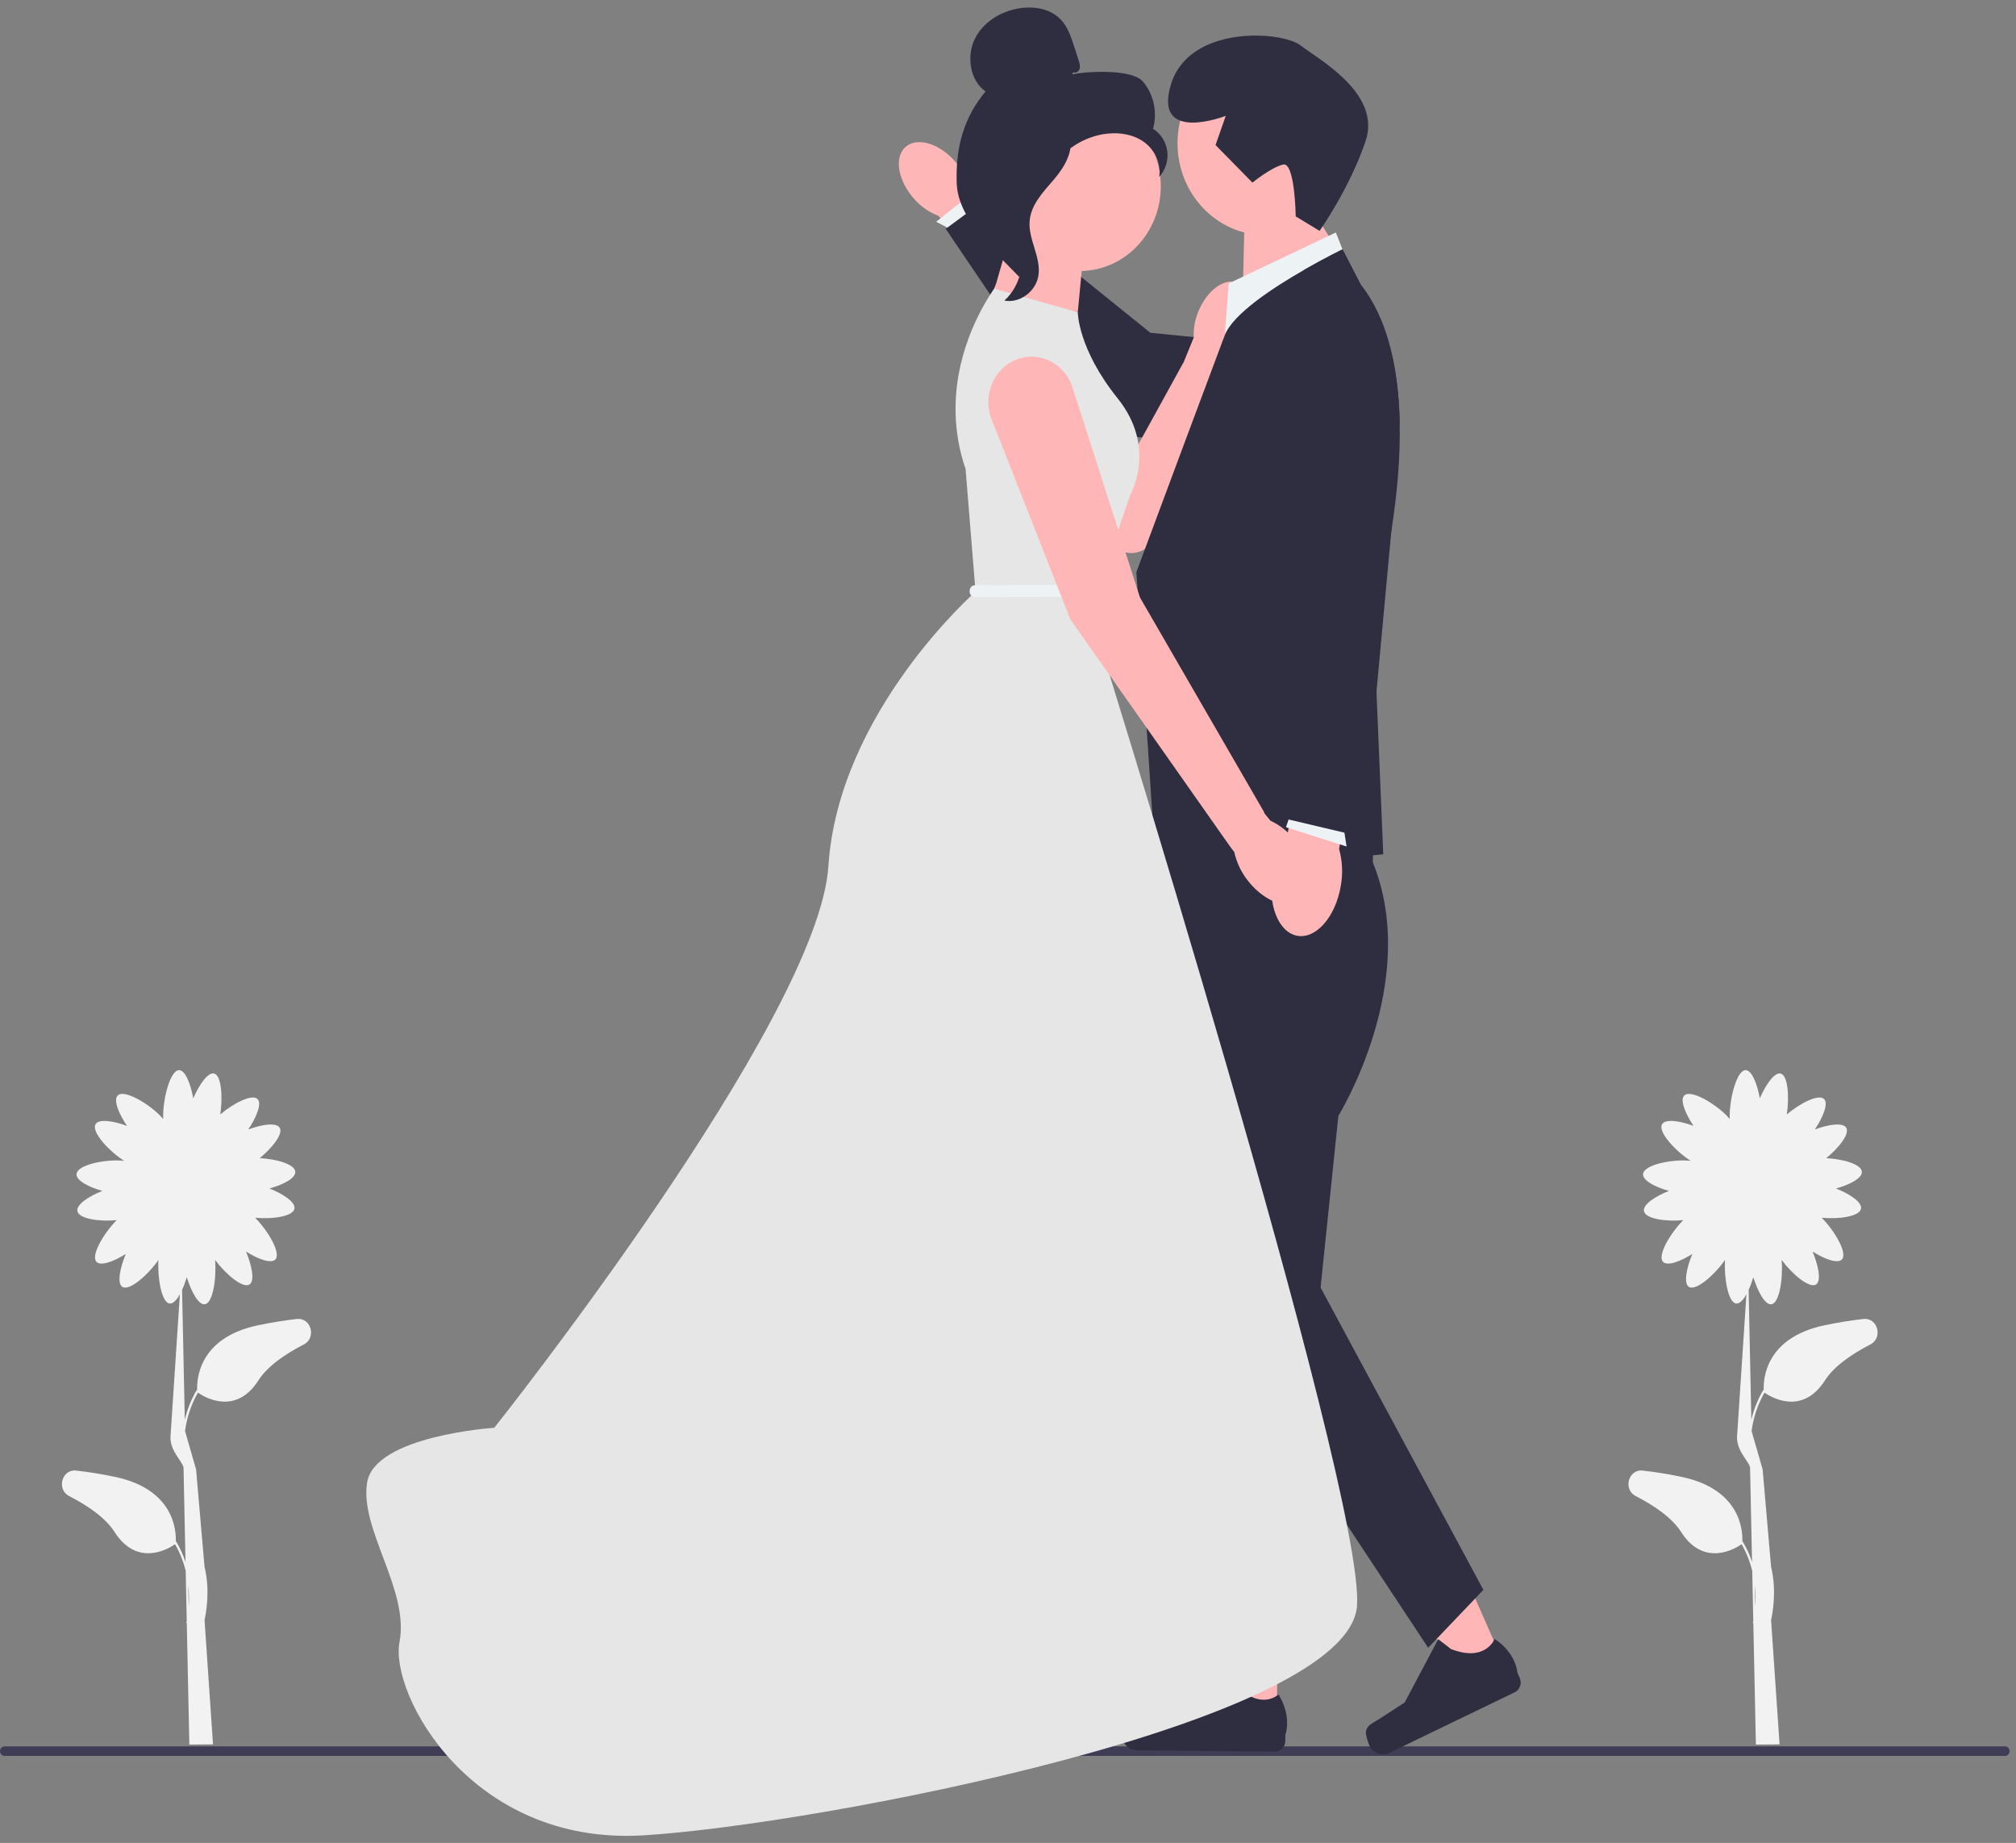 <svg width="186" height="170" viewBox="0 0 186 170" fill="none" xmlns="http://www.w3.org/2000/svg">
<rect x="0" y="0" width="186" height="170" fill="#808080" stroke="none"/>
<g clip-path="url(#clip0_7_13)">
<path d="M84.401 18.415C82.891 16.775 82.475 14.63 83.472 13.624C84.469 12.617 86.5 13.131 88.01 14.772C88.621 15.419 89.076 16.21 89.337 17.078L95.649 24.111L92.988 26.719L86.553 19.889C85.734 19.585 84.996 19.079 84.401 18.415Z" fill="#FFB6B6"/>
<path d="M91.228 19.362L90.029 17.546L86.376 20.456L88.363 21.497L91.228 19.362Z" fill="#EDF2F4"/>
<path d="M126.266 42.729L124.414 32.508L106.133 30.697L90.91 18.408L87.253 21.111L99.862 39.737L126.266 42.729Z" fill="#2F2E41"/>
<path d="M114.235 26.113C113.049 25.564 111.42 26.701 110.596 28.653C110.257 29.429 110.1 30.279 110.138 31.131L109.172 33.494L109.155 33.496L104.721 41.547L98.374 31.834C97.403 30.348 95.625 29.693 93.98 30.213C91.285 31.067 90.288 34.518 92.078 36.793L102.56 50.117C103.66 51.515 105.773 51.239 106.512 49.601L112.694 34.399L113.451 32.665C114.078 32.121 114.572 31.427 114.891 30.643C115.715 28.69 115.421 26.662 114.235 26.113Z" fill="#FFB6B6"/>
<path d="M185.408 161.529C185.408 161.773 185.221 161.97 184.988 161.97H0.421C0.187 161.97 0 161.773 0 161.529C0 161.285 0.187 161.089 0.421 161.089H184.988C185.221 161.089 185.408 161.285 185.408 161.529Z" fill="#3F3D56"/>
<path d="M114.667 26.868L114.852 18.915L119.27 16.368L122.905 22.289L114.667 26.868Z" fill="#FFB6B6"/>
<path d="M123.25 21.445L113.363 26.145L112.897 32.29L124.86 25.542L123.25 21.445Z" fill="#EDF2F4"/>
<path d="M128.378 48.898L128.375 48.913C127.657 53.404 126.699 56.631 126.699 56.631L126.996 63.805L127.622 78.805L123.731 79.164L117.6 79.727L117.006 79.782L112.942 80.156L106.684 80.73L104.843 52.774C104.843 52.774 107.122 46.644 109.299 40.807C110.769 36.868 112.193 33.059 112.833 31.36C112.896 31.193 112.953 31.049 112.999 30.927C113.745 28.965 117.459 26.529 120.335 24.886C122.289 23.764 123.862 23.005 123.862 23.005L125.431 26.033L125.551 26.266C127.905 29.272 128.869 33.455 129.092 37.756C129.11 38.067 129.12 38.378 129.131 38.689C129.233 42.265 128.859 45.87 128.378 48.898Z" fill="#2F2E41"/>
<path d="M117.8 158.995L113.687 158.954L111.878 142.316L117.949 142.375L117.8 158.995Z" fill="#FFB6B6"/>
<path d="M103.708 158.76C103.578 158.984 103.504 159.713 103.502 159.976C103.495 160.783 104.114 161.444 104.885 161.452L117.623 161.576C118.149 161.581 118.58 161.139 118.584 160.588L118.589 160.032C118.589 160.032 119.234 158.369 117.955 156.298C117.955 156.298 116.329 157.894 113.942 155.346L113.243 153.991L108.065 157.881L105.211 158.221C104.586 158.295 104.034 158.197 103.708 158.76Z" fill="#2F2E41"/>
<path d="M138.855 153.689L135.12 155.494L126.696 141.261L132.209 138.597L138.855 153.689Z" fill="#FFB6B6"/>
<path d="M126.02 159.785C125.994 160.047 126.224 160.738 126.329 160.977C126.652 161.71 127.482 162.031 128.182 161.692L139.749 156.102C140.226 155.871 140.435 155.278 140.215 154.778L139.992 154.273C139.992 154.273 139.897 152.481 137.896 151.181C137.896 151.181 137.076 153.352 133.879 152.118L132.694 151.205L129.6 157.04L127.158 158.625C126.624 158.972 126.085 159.13 126.02 159.785Z" fill="#2F2E41"/>
<path d="M107.763 77.543L108.186 114.945L111.69 153.996H118.189L123.48 102.93C123.48 102.93 131.127 90.58 126.666 79.566V74.103L107.763 77.543Z" fill="#2F2E41"/>
<path d="M118.7 112.943L136.862 146.653L131.764 151.994L117.426 130.299L118.7 112.943Z" fill="#2F2E41"/>
<path d="M99.438 28.796L92.076 26.145C92.076 26.145 85.864 33.857 89.085 43.256L90.005 54.583C90.005 54.583 77.351 65.668 76.431 79.888C75.511 94.106 45.602 131.702 45.602 131.702C45.602 131.702 34.559 132.425 33.869 136.763C33.178 141.101 37.78 146.644 36.859 151.464C35.939 156.284 43.448 170.262 59.364 169.298C75.281 168.334 124.515 158.935 125.205 148.09C125.895 137.245 100.588 56.511 100.588 56.511L104.269 45.666C104.269 45.666 106.8 41.328 103.119 36.749C99.438 32.17 99.438 28.796 99.438 28.796Z" fill="#E6E6E6"/>
<path d="M91.721 26.628L91.907 26.145L93.226 21.566L99.898 23.976L99.438 28.796L91.721 26.628Z" fill="#FFB6B6"/>
<path d="M116.733 21.688C121.202 21.688 124.825 17.892 124.825 13.211C124.825 8.53 121.202 4.734 116.733 4.734C112.264 4.734 108.641 8.53 108.641 13.211C108.641 17.892 112.264 21.688 116.733 21.688Z" fill="#FFB6B6"/>
<path d="M115.552 16.845L112.148 13.381L113.09 10.687C113.09 10.687 106.362 13.304 108.032 7.793C109.701 2.283 118.218 2.839 119.982 4.183C121.746 5.528 127.461 8.641 125.995 13.005C124.528 17.37 121.746 21.298 121.746 21.298L119.545 19.96C119.545 19.96 119.476 14.933 118.388 15.178C117.301 15.423 115.552 16.845 115.552 16.845Z" fill="#2F2E41"/>
<path d="M99.63 24.997C103.754 24.997 107.097 21.495 107.097 17.175C107.097 12.854 103.754 9.352 99.63 9.352C95.506 9.352 92.162 12.854 92.162 17.175C92.162 21.495 95.506 24.997 99.63 24.997Z" fill="#FFB6B6"/>
<path d="M99.034 6.658C99.25 6.79 99.54 6.59 99.609 6.338C99.678 6.087 99.597 5.819 99.517 5.571L99.114 4.321C98.829 3.434 98.525 2.517 97.906 1.842C96.972 0.823 95.488 0.564 94.152 0.752C92.436 0.993 90.742 1.966 89.944 3.576C89.146 5.186 89.486 7.432 90.928 8.436C88.873 10.903 88.157 13.653 88.27 16.925C88.383 20.197 91.787 23.208 94.007 25.513C94.503 25.199 94.953 23.723 94.681 23.188C94.408 22.652 94.799 22.031 94.461 21.537C94.123 21.043 93.841 21.829 94.182 21.339C94.398 21.029 93.557 20.316 93.877 20.131C95.426 19.234 95.941 17.212 96.913 15.664C98.086 13.797 100.094 12.532 102.219 12.322C103.389 12.207 104.626 12.416 105.585 13.128C106.544 13.839 107.165 15.111 106.943 16.321C107.519 15.708 107.806 14.81 107.698 13.957C107.589 13.104 107.089 12.316 106.38 11.882C106.811 10.389 106.442 8.671 105.441 7.516C104.44 6.36 100.382 6.557 98.921 6.861" fill="#2F2E41"/>
<path d="M98.807 12.367C96.873 12.586 95.476 14.342 94.296 15.963C93.616 16.897 92.904 17.929 92.921 19.104C92.938 20.292 93.696 21.31 94.059 22.436C94.651 24.276 94.074 26.465 92.664 27.725C94.057 28.002 95.563 26.908 95.803 25.444C96.083 23.741 94.85 22.096 94.996 20.374C95.125 18.857 96.266 17.689 97.237 16.555C98.207 15.42 99.118 13.915 98.672 12.466" fill="#2F2E41"/>
<path d="M171.921 121.667C170.804 121.793 169.586 121.982 168.289 122.258C162.794 123.43 162.679 127.339 162.728 128.236L162.69 128.211C162.138 129.14 161.792 130.08 161.582 130.967L161.331 118.985C161.493 118.63 161.642 118.227 161.765 117.814C162.176 119.141 162.851 120.395 163.432 120.312C164.188 120.204 164.518 117.874 164.377 116.218C165.338 117.515 166.956 118.902 167.566 118.474C168.054 118.132 167.764 116.725 167.232 115.446C168.341 116.147 169.57 116.607 169.951 116.162C170.471 115.555 169.225 113.485 168.075 112.33C169.614 112.48 171.571 112.223 171.7 111.49C171.805 110.885 170.64 110.122 169.394 109.631C170.646 109.286 171.817 108.683 171.778 108.087C171.732 107.378 169.993 106.904 168.494 106.832C169.625 105.904 170.664 104.623 170.346 104.043C170.054 103.51 168.695 103.717 167.44 104.186C168.183 103.074 168.704 101.821 168.307 101.393C167.812 100.859 166.055 101.78 164.856 102.799C165.089 101.212 164.971 99.209 164.291 99.027C163.723 98.876 162.917 100.041 162.364 101.311C162.12 99.978 161.626 98.713 161.055 98.713C160.243 98.713 159.584 101.28 159.584 102.952C159.584 103.047 159.586 103.136 159.59 103.221C159.509 103.122 159.415 103.018 159.309 102.91C158.164 101.745 155.947 100.452 155.381 101.062C154.983 101.491 155.505 102.744 156.247 103.856C154.993 103.386 153.633 103.18 153.341 103.713C152.948 104.429 154.627 106.216 155.991 107.083C155.909 107.073 155.823 107.064 155.731 107.058C154.139 106.944 151.649 107.458 151.594 108.307C151.555 108.903 152.726 109.506 153.979 109.852C152.732 110.343 151.567 111.105 151.673 111.71C151.801 112.444 153.758 112.701 155.297 112.55C154.147 113.706 152.901 115.776 153.421 116.382C153.802 116.827 155.031 116.367 156.14 115.667C155.608 116.946 155.319 118.352 155.806 118.694C156.451 119.146 158.218 117.574 159.15 116.222C159.055 117.876 159.433 120.149 160.183 120.239C160.497 120.276 160.829 119.926 161.129 119.387L160.28 132.265C160.081 133.765 161.351 134.743 161.464 135.361L161.648 144.082C161.441 143.461 161.162 142.825 160.787 142.195L160.75 142.219C160.798 141.323 160.684 137.414 155.188 136.241C153.892 135.965 152.673 135.776 151.556 135.65C150.238 135.501 149.723 137.392 150.914 138.003C152.639 138.887 154.262 140.001 155.108 141.321C157.27 144.695 160.258 142.744 160.683 142.442C161.157 143.269 161.468 144.103 161.665 144.896L161.762 149.527C161.738 149.637 161.722 149.698 161.72 149.703L161.766 149.717L162.001 160.925L164.186 160.907L163.404 149.45C163.536 148.832 163.94 146.726 163.404 144.54L162.623 135.538C162.621 135.531 162.668 135.775 162.623 135.538L161.604 132.001C161.752 130.907 162.096 129.676 162.795 128.458C163.219 128.761 166.207 130.711 168.369 127.338C169.215 126.018 170.838 124.904 172.563 124.019C173.754 123.409 173.24 121.518 171.921 121.667ZM161.944 148.185L161.903 146.225C161.986 146.966 161.982 147.635 161.944 148.185Z" fill="#F2F2F2"/>
<path d="M27.388 121.667C26.271 121.793 25.053 121.982 23.757 122.258C18.261 123.43 18.147 127.339 18.195 128.236L18.157 128.211C17.605 129.14 17.259 130.08 17.049 130.967L16.798 118.985C16.961 118.63 17.109 118.227 17.232 117.814C17.643 119.141 18.318 120.395 18.899 120.312C19.655 120.204 19.985 117.874 19.844 116.218C20.805 117.515 22.423 118.902 23.033 118.474C23.521 118.132 23.232 116.725 22.699 115.446C23.808 116.147 25.037 116.607 25.418 116.162C25.939 115.555 24.692 113.485 23.542 112.33C25.081 112.48 27.038 112.223 27.167 111.49C27.273 110.885 26.108 110.122 24.861 109.631C26.113 109.286 27.284 108.683 27.245 108.087C27.199 107.378 25.461 106.904 23.961 106.832C25.092 105.904 26.132 104.623 25.814 104.043C25.521 103.51 24.162 103.717 22.907 104.186C23.65 103.074 24.172 101.821 23.774 101.393C23.279 100.859 21.522 101.78 20.323 102.799C20.556 101.212 20.438 99.209 19.759 99.027C19.19 98.876 18.384 100.041 17.832 101.311C17.587 99.978 17.093 98.713 16.523 98.713C15.71 98.713 15.051 101.28 15.051 102.952C15.051 103.047 15.053 103.136 15.058 103.221C14.976 103.122 14.883 103.018 14.776 102.91C13.631 101.745 11.414 100.452 10.848 101.062C10.45 101.491 10.972 102.744 11.714 103.856C10.46 103.386 9.1 103.18 8.808 103.713C8.416 104.429 10.094 106.216 11.459 107.083C11.377 107.073 11.29 107.064 11.199 107.058C9.606 106.944 7.116 107.458 7.061 108.307C7.022 108.903 8.193 109.506 9.446 109.852C8.199 110.343 7.034 111.105 7.14 111.71C7.268 112.444 9.225 112.701 10.764 112.55C9.615 113.706 8.368 115.776 8.888 116.382C9.269 116.827 10.498 116.367 11.607 115.667C11.075 116.946 10.786 118.352 11.274 118.694C11.918 119.146 13.685 117.574 14.617 116.222C14.523 117.876 14.9 120.149 15.65 120.239C15.964 120.276 16.296 119.926 16.596 119.387L15.747 132.265C15.548 133.765 16.818 134.743 16.932 135.361L17.115 144.082C16.908 143.461 16.63 142.825 16.254 142.195L16.217 142.219C16.265 141.323 16.151 137.414 10.655 136.241C9.359 135.965 8.14 135.776 7.023 135.65C5.705 135.501 5.19 137.392 6.382 138.003C8.107 138.887 9.729 140.001 10.575 141.321C12.737 144.695 15.725 142.744 16.15 142.442C16.624 143.269 16.935 144.103 17.132 144.896L17.229 149.527C17.205 149.637 17.189 149.698 17.188 149.703L17.233 149.717L17.469 160.925L19.653 160.907L18.872 149.45C19.003 148.832 19.407 146.726 18.872 144.54L18.09 135.538C18.088 135.531 18.135 135.775 18.09 135.538L17.071 132.001C17.22 130.907 17.563 129.676 18.262 128.458C18.687 128.761 21.674 130.711 23.837 127.338C24.682 126.018 26.305 124.904 28.03 124.019C29.221 123.409 28.707 121.518 27.388 121.667ZM17.411 148.185L17.37 146.225C17.453 146.966 17.449 147.635 17.411 148.185Z" fill="#F2F2F2"/>
<path d="M89.969 55.092L100.787 55.056C101.469 55.053 101.471 53.943 100.787 53.945L89.969 53.982C89.287 53.984 89.286 55.095 89.969 55.092Z" fill="#EDF2F4"/>
<path d="M119.489 77.537C118.879 76.743 118.097 76.114 117.207 75.702L116.617 74.973L116.647 74.943L105.176 55.115L98.96 35.751C98.24 33.51 95.892 32.339 93.779 33.166C91.664 33.994 90.625 36.492 91.486 38.678L98.75 57.123L113.518 78.127L113.875 78.591C114.095 79.583 114.538 80.505 115.169 81.281C116.72 83.246 118.945 83.999 120.138 82.965C121.331 81.931 121.041 79.501 119.489 77.537Z" fill="#FFB6B6"/>
<path d="M123.699 81.741C123.209 84.595 121.406 86.643 119.672 86.316C117.938 85.989 116.931 83.41 117.421 80.555C117.603 79.412 118.042 78.331 118.704 77.402L120.927 65.338L125.48 66.271L123.547 78.316C123.858 79.429 123.91 80.603 123.699 81.741Z" fill="#FFB6B6"/>
<path d="M119.544 73.656L118.648 76.306L124.238 78.084L123.782 75.162L119.544 73.656Z" fill="#EDF2F4"/>
<path d="M129.131 38.689L128.866 43.612L128.378 48.898L128.375 48.913L126.996 63.805L125.954 75.096L125.756 77.209L124.039 76.806L123.798 76.75L122.049 76.339L119.031 75.625L118.89 75.595L118.286 75.451L119.823 49.01L120.063 37.642L120.275 27.669L120.335 24.885C122.289 23.764 123.862 23.005 123.862 23.005L125.431 26.033L125.551 26.266C127.905 29.272 128.869 33.455 129.092 37.756C129.11 38.067 129.12 38.378 129.131 38.689Z" fill="#2F2E41"/>
</g>
<defs>
<clipPath id="clip0_7_13">
<rect width="185.408" height="168.65" fill="white" transform="translate(0 0.695)"/>
</clipPath>
</defs>
</svg>
